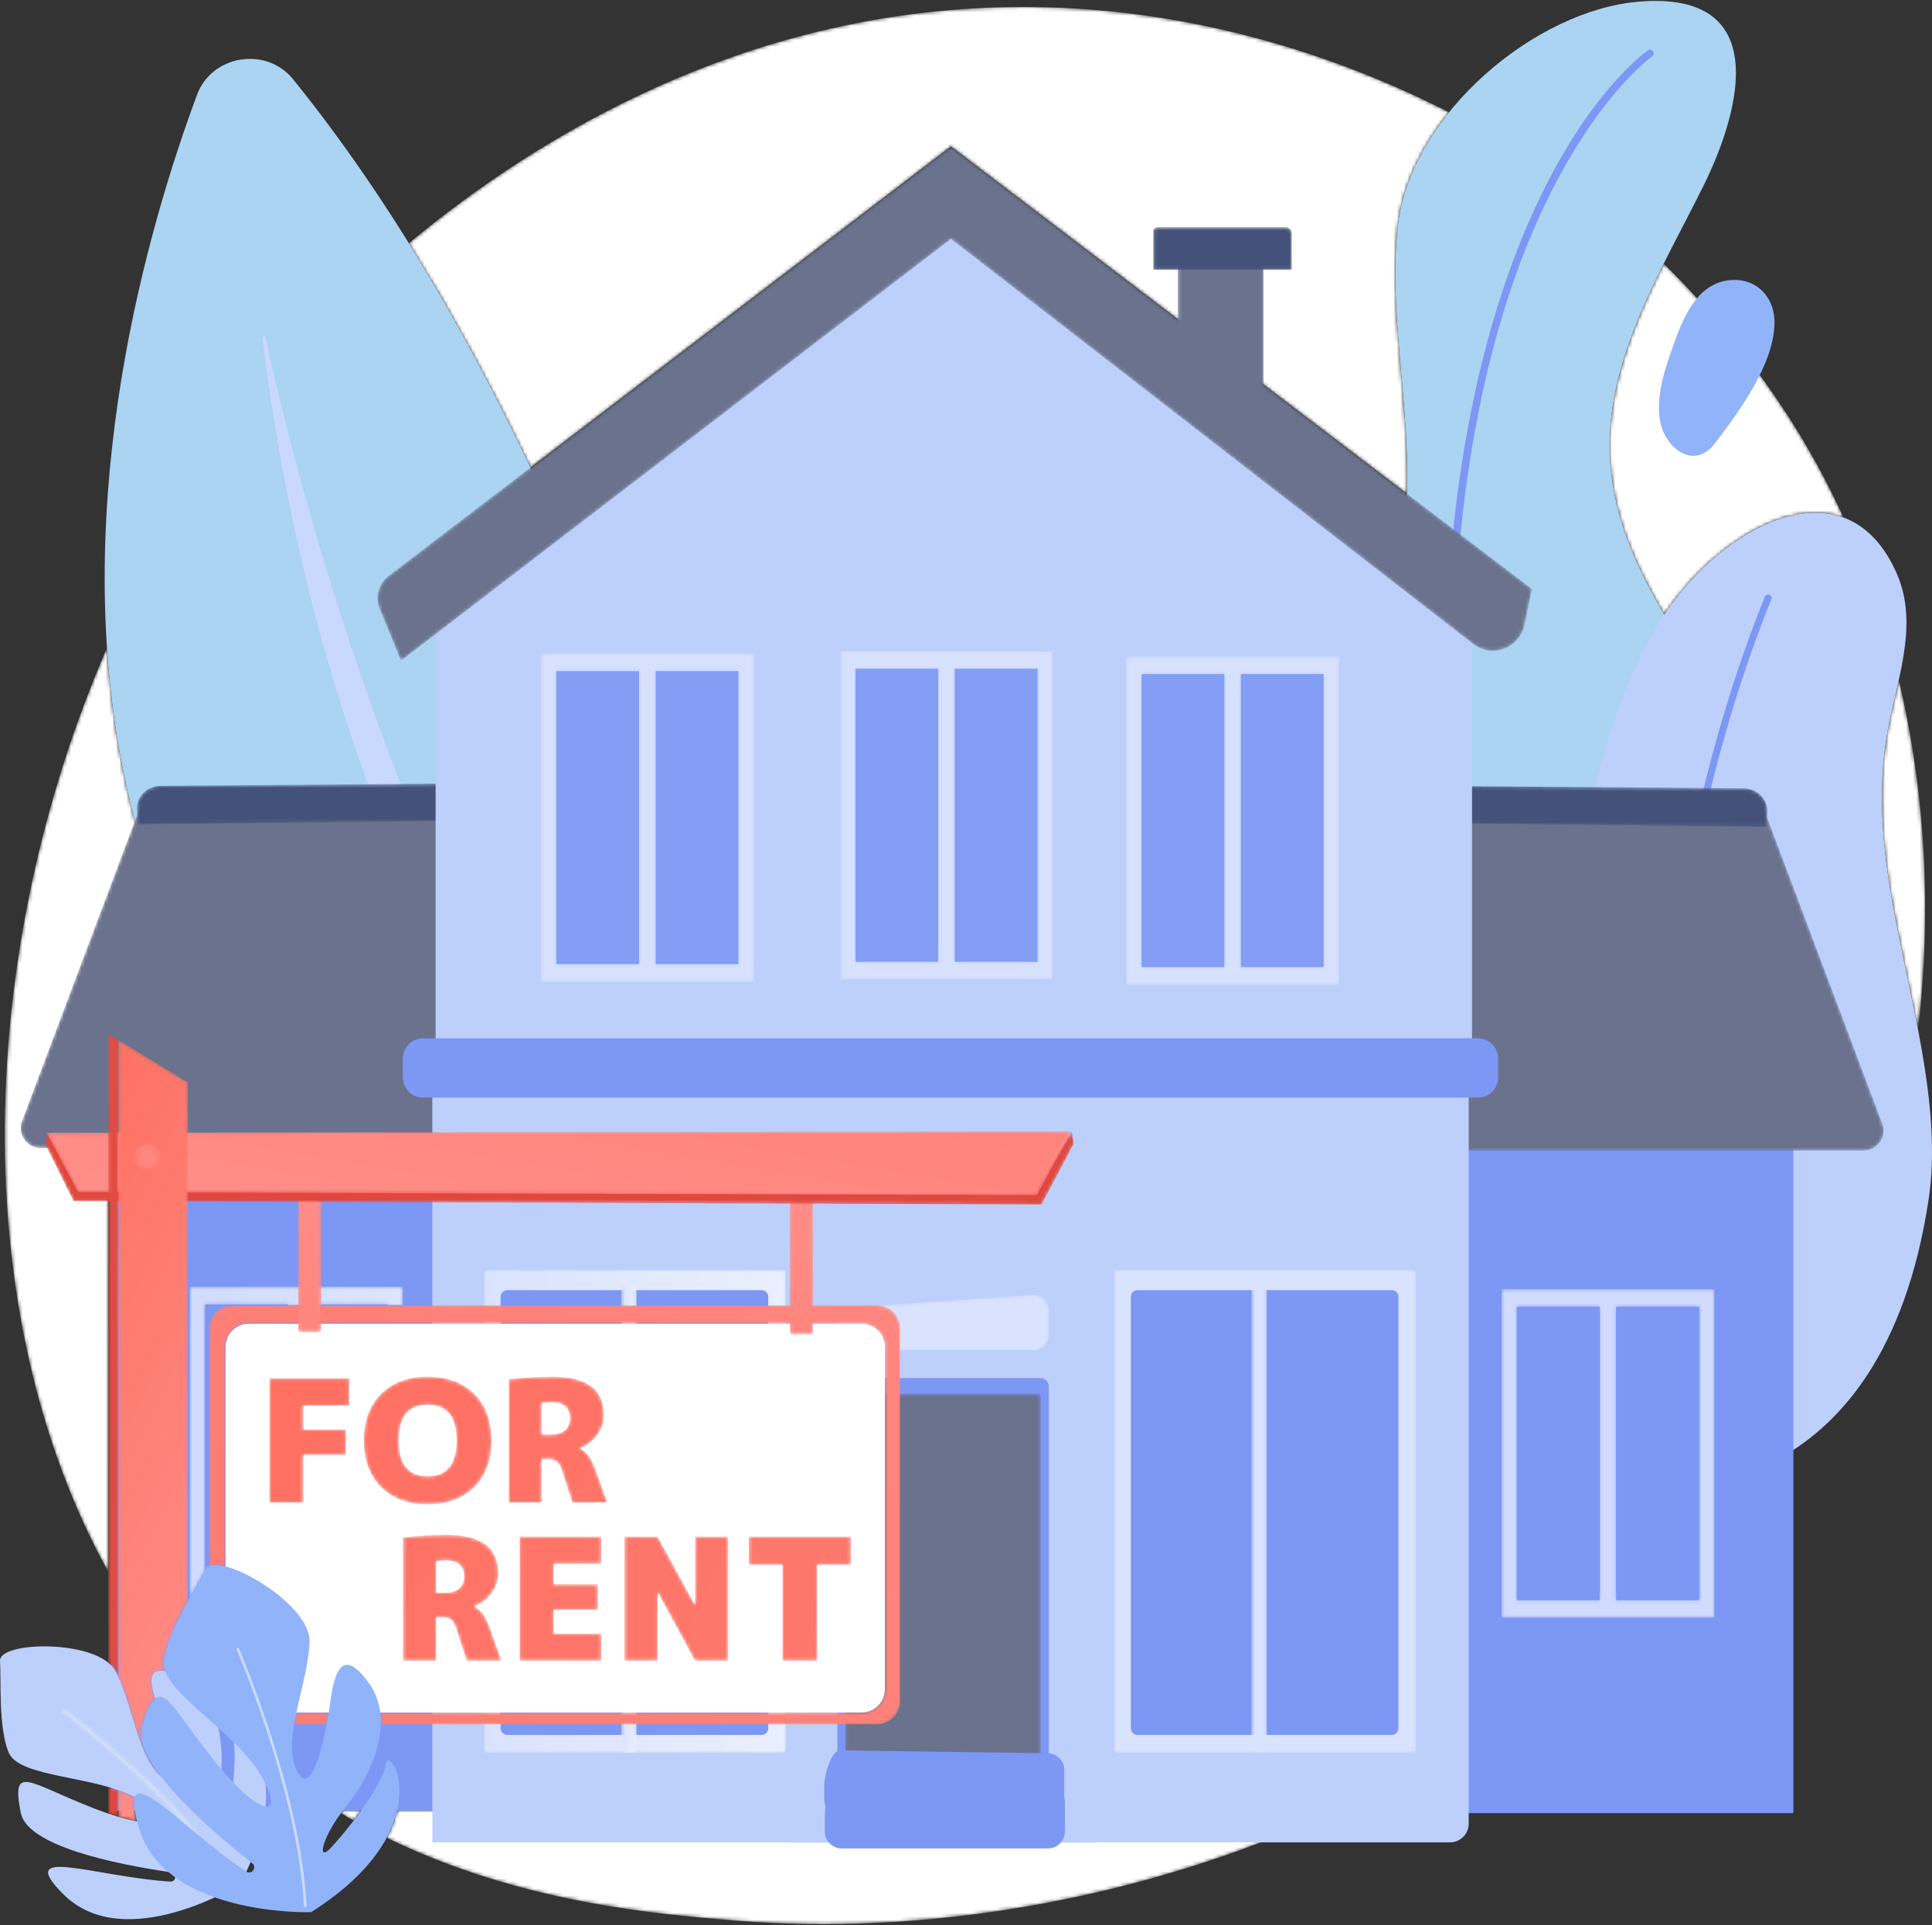 <svg width="558" height="556" viewBox="0 0 558 556" fill="none" xmlns="http://www.w3.org/2000/svg">
<rect x="0" y="0" width="558" height="556" fill="#333333" stroke="none"/>
<mask id="mask0_937_9934" style="mask-type:luminance" maskUnits="userSpaceOnUse" x="1" y="2" width="556" height="554">
<path d="M237.784 555.733C229.067 555.733 220.483 555.385 212.059 554.693C189.387 552.824 150.319 549.606 111.68 530.809C113.179 528.021 114.137 525.378 114.701 522.955H139.756V498.058H253.303C256.999 498.058 259.995 495.063 259.995 491.369V383.694C259.995 380.001 256.999 377.005 253.303 377.005H232.967C228.793 357.693 222.732 331.992 214.534 302.623H344.179C345.788 333.789 363.899 351.34 384.506 361.209C392.79 365.177 401.466 367.79 410.239 369.095V510.537C356.301 540.98 294.476 555.733 237.784 555.733ZM102.144 525.836C100.909 525.148 99.679 524.442 98.448 523.717C98.632 523.465 98.82 523.211 99.014 522.955H104.289C103.582 523.937 102.861 524.904 102.144 525.836ZM31.291 454.03C-9.952 379.44 -7.057 274.641 30.898 187.159C33.78 230.391 46.485 275.428 77.198 315.2H54.303V312.631L34.172 300.348V300.368L31.269 298.339L31.291 454.03ZM149.171 377.005H139.756V371.286C142.81 373.219 145.959 375.134 149.171 377.005ZM553.967 297.353C551.498 284.406 548.409 271.392 546.255 258.843C543.63 243.546 542.418 228.364 544.875 212.952C545.735 207.547 547.19 201.987 548.419 196.384C556.155 228.996 557.939 263.538 553.967 297.353ZM480.662 177.472C478.287 173.448 476.056 169.374 474.061 165.22C469.279 155.255 465.857 144.824 465.058 133.464C463.642 113.3 471.482 94.262 480.51 76.155C491.176 86.628 504.418 101.496 516.817 120.79C522.692 129.932 527.894 139.525 532.435 149.478C529.837 148.522 527.104 148.075 524.292 148.075C510.672 148.075 495.224 158.539 484.488 172.184C483.154 173.882 481.879 175.645 480.662 177.472ZM406.353 142.605L274.654 42.28L153.229 135.025C142.641 112.773 130.952 90.921 118.095 70.244C155.634 39.062 216.729 2.008 295.543 2.008C296.385 2.008 297.226 2.012 298.074 2.02C347.515 2.518 389.142 17.497 418.513 32.427C410.729 42.096 405.28 53.127 403.836 64.323C400.728 88.411 407.239 116.579 406.353 142.605Z" fill="white"/>
</mask>
<g mask="url(#mask0_937_9934)">
<path d="M237.783 555.733C229.067 555.733 220.482 555.385 212.058 554.693C189.387 552.824 150.319 549.607 111.68 530.809C113.179 528.021 114.137 525.378 114.701 522.955H139.756V498.058H253.303C256.999 498.058 259.994 495.063 259.994 491.369V383.694C259.994 380.001 256.999 377.005 253.303 377.005H232.967C228.792 357.694 222.732 331.993 214.533 302.624H344.178C345.788 333.79 363.897 351.34 384.504 361.209C392.79 365.177 401.465 367.791 410.237 369.095V510.537C356.301 540.98 294.476 555.733 237.783 555.733ZM102.144 525.836C100.909 525.148 99.679 524.441 98.448 523.717C98.631 523.465 98.82 523.211 99.013 522.955H104.289C103.582 523.937 102.86 524.904 102.144 525.836ZM31.291 454.03C-9.952 379.441 -7.057 274.642 30.897 187.161C33.78 230.392 46.485 275.428 77.198 315.2H54.303V312.631L34.172 300.348V300.369L31.269 298.34L31.291 454.03ZM149.171 377.005H139.756V371.286C142.809 373.219 145.959 375.134 149.171 377.005ZM553.968 297.353C551.497 284.407 548.408 271.392 546.256 258.844C543.63 243.548 542.418 228.364 544.873 212.953C545.734 207.549 547.189 201.986 548.416 196.383C556.155 228.998 557.937 263.538 553.968 297.353ZM480.664 177.473C478.288 173.448 476.057 169.375 474.06 165.222C469.278 155.255 465.854 144.826 465.057 133.464C463.643 113.299 471.482 94.261 480.508 76.157C491.177 86.63 504.419 101.495 516.817 120.791C522.692 129.933 527.892 139.526 532.435 149.481C529.837 148.52 527.103 148.078 524.29 148.078C510.672 148.078 495.222 158.539 484.489 172.184C483.154 173.882 481.879 175.648 480.664 177.473ZM406.351 142.606L274.654 42.282L153.229 135.026C142.641 112.773 130.951 90.922 118.095 70.246C155.634 39.062 216.728 2.008 295.542 2.008C296.385 2.008 297.225 2.012 298.073 2.02C347.514 2.518 389.143 17.498 418.514 32.427C410.727 42.095 405.279 53.126 403.837 64.325C400.728 88.411 407.24 116.579 406.351 142.606Z" fill="white"/>
</g>
<path d="M240.276 414.216C240.276 414.216 199.4 164.76 84.643 22.884C76.928 13.346 61.192 15.852 56.925 27.332C28.389 104.107 -33.349 338.53 240.276 414.216Z" fill="#ABD3F2"/>
<path d="M199.094 377.005H193.948C179.094 360.601 159.915 335.913 141.137 302.623H150.648C164.517 328.479 180.591 353.886 199.094 377.005ZM125.819 273.17C103.947 227.437 84.537 169.151 75.809 97.772C75.768 97.435 76.046 97.238 76.315 97.238C76.517 97.238 76.714 97.35 76.767 97.598C82.011 121.976 96.952 183.908 125.819 250.955V273.17Z" fill="#C8D9FD"/>
<path d="M474.062 165.218C469.278 155.253 465.859 144.823 465.061 133.462C463.05 104.844 479.684 78.486 491.909 53.845C503.141 31.198 511.489 -2.548 473.588 0.453C443.389 2.845 407.885 32.94 403.836 64.323C399.044 101.465 417.123 148.299 395.685 182.037C365.698 229.236 344.063 218.417 344.063 298.064C344.063 332.096 362.913 350.869 384.504 361.208C418.584 377.529 459.221 370.933 486.374 344.656C510.361 321.442 524.624 288.07 519.8 254.566C514.928 220.728 488.389 195.064 474.062 165.218Z" fill="#ABD3F2"/>
<path d="M448.721 421.292C448.252 421.292 447.822 420.972 447.697 420.492C428.912 345.505 418.686 277.531 417.306 218.456C416.199 171.149 420.727 129.407 430.769 94.378C447.92 34.55 474.815 15.335 475.949 14.549C476.43 14.217 477.091 14.334 477.423 14.815C477.751 15.292 477.634 15.953 477.157 16.285C476.883 16.477 449.632 36.009 432.72 95.242C417.091 149.987 407.358 250.767 449.75 419.977C449.89 420.544 449.546 421.118 448.979 421.26C448.893 421.282 448.807 421.292 448.721 421.292Z" fill="#7D97F4"/>
<path d="M504.152 81.257C502.691 80.86 501.088 80.738 499.381 80.935C489.932 82.022 486.051 91.983 483.276 99.77C480.902 106.441 478.101 114.536 479.503 121.763C481.024 129.577 489.32 135.95 495.341 128.018C502.182 118.999 512.452 105.157 512.511 93.207C512.544 87.271 509.209 82.63 504.152 81.257Z" fill="#91B3FA"/>
<path d="M557.01 346.545C561.162 319.185 551.218 287.775 546.256 258.843C543.63 243.546 542.416 228.363 544.873 212.951C547.318 197.627 554.517 181.057 547.879 165.789C534.499 135.034 502.702 149.031 484.488 172.182C463.348 199.054 457.572 242.957 449.544 276.766C444.702 297.148 437.411 318.053 434.857 338.821C430.629 373.229 438.409 397.115 454.867 413.247C470.655 428.719 494.697 431.928 514.009 421.173C531.453 411.458 550.308 390.681 557.01 346.545Z" fill="#BDD0FB"/>
<path d="M484.26 473.444C483.778 473.444 483.352 473.096 483.267 472.606C483.2 472.19 476.286 430.475 476.104 372.902C475.937 319.749 481.636 241.806 509.731 172.336C509.942 171.821 510.524 171.573 511.039 171.784C511.554 171.991 511.803 172.573 511.595 173.092C483.626 242.247 477.953 319.895 478.116 372.856C478.29 430.275 485.183 471.86 485.253 472.272C485.342 472.82 484.975 473.338 484.427 473.431C484.371 473.438 484.315 473.444 484.26 473.444Z" fill="#7D97F4"/>
<path d="M517.962 523.675H410.238V315.92H517.962V523.675Z" fill="#7D97F4"/>
<mask id="mask1_937_9934" style="mask-type:luminance" maskUnits="userSpaceOnUse" x="433" y="372" width="63" height="96">
<path d="M494.977 467.248H433.868C433.744 467.248 433.644 467.148 433.644 467.024V372.572C433.644 372.448 433.744 372.348 433.868 372.348H494.977C495.101 372.348 495.201 372.448 495.201 372.572V467.024C495.201 467.148 495.101 467.248 494.977 467.248ZM466.936 377.477C466.868 377.477 466.812 377.533 466.812 377.603V461.993C466.812 462.061 466.868 462.117 466.936 462.117H490.588C490.656 462.117 490.712 462.061 490.712 461.993V377.603C490.712 377.533 490.656 377.477 490.588 377.477H466.936ZM438.258 377.477C438.188 377.477 438.132 377.533 438.132 377.603V461.993C438.132 462.061 438.188 462.117 438.258 462.117H461.908C461.976 462.117 462.032 462.061 462.032 461.993V377.603C462.032 377.533 461.976 377.477 461.908 377.477H438.258Z" fill="white"/>
</mask>
<g mask="url(#mask1_937_9934)">
<path d="M494.977 467.248H433.867C433.744 467.248 433.644 467.148 433.644 467.024V372.572C433.644 372.448 433.744 372.348 433.867 372.348H494.977C495.099 372.348 495.2 372.448 495.2 372.572V467.024C495.2 467.148 495.099 467.248 494.977 467.248ZM466.937 377.477C466.869 377.477 466.811 377.532 466.811 377.603V461.993C466.811 462.061 466.869 462.117 466.937 462.117H490.588C490.656 462.117 490.71 462.061 490.71 461.993V377.603C490.71 377.532 490.656 377.477 490.588 377.477H466.937ZM438.256 377.477C438.188 377.477 438.13 377.532 438.13 377.603V461.993C438.13 462.061 438.188 462.117 438.256 462.117H461.907C461.975 462.117 462.033 462.061 462.033 461.993V377.603C462.033 377.532 461.975 377.477 461.907 377.477H438.256Z" fill="url(#paint0_linear_937_9934)"/>
</g>
<path d="M490.585 462.118H466.933C466.865 462.118 466.812 462.062 466.812 461.993V377.603C466.812 377.533 466.865 377.477 466.933 377.477H490.585C490.653 377.477 490.71 377.533 490.71 377.603V461.993C490.71 462.062 490.653 462.118 490.585 462.118Z" fill="#7D97F4"/>
<path d="M461.908 462.118H438.257C438.185 462.118 438.131 462.062 438.131 461.994V377.603C438.131 377.533 438.185 377.477 438.257 377.477H461.908C461.976 377.477 462.03 377.533 462.03 377.603V461.994C462.03 462.062 461.976 462.118 461.908 462.118Z" fill="#7D97F4"/>
<mask id="mask2_937_9934" style="mask-type:luminance" maskUnits="userSpaceOnUse" x="399" y="234" width="146" height="99">
<path d="M538.243 332.324H405.121L399.688 236.499L509.74 234.412L543.487 324.112C545.264 327.944 542.467 332.324 538.243 332.324Z" fill="white"/>
</mask>
<g mask="url(#mask2_937_9934)">
<path d="M538.243 332.324H405.121L399.688 236.5L509.742 234.412L543.489 324.112C545.265 327.944 542.466 332.324 538.243 332.324Z" fill="#6A728D"/>
</g>
<mask id="mask3_937_9934" style="mask-type:luminance" maskUnits="userSpaceOnUse" x="404" y="226" width="107" height="13">
<path d="M510.192 238.819L404.408 237.636L405.073 226.927L503.944 227.681C507.762 227.917 510.676 231.017 510.454 234.603L510.192 238.819Z" fill="white"/>
</mask>
<g mask="url(#mask3_937_9934)">
<path d="M510.191 238.82L404.406 237.637L405.072 226.926L503.946 227.68C507.761 227.916 510.675 231.015 510.453 234.601L510.191 238.82Z" fill="#445279"/>
</g>
<path d="M32.028 522.956H139.753V315.201H32.028V522.956Z" fill="#7D97F4"/>
<mask id="mask4_937_9934" style="mask-type:luminance" maskUnits="userSpaceOnUse" x="54" y="371" width="63" height="91">
<path d="M54.789 461.549V371.851C54.789 371.725 54.89 371.625 55.014 371.625H116.121C116.245 371.625 116.347 371.725 116.347 371.851V377.004H111.859V376.88C111.859 376.812 111.802 376.756 111.732 376.756H88.082C88.014 376.756 87.958 376.812 87.958 376.88V377.004H83.178V376.88C83.178 376.812 83.122 376.756 83.052 376.756H59.402C59.333 376.756 59.278 376.812 59.278 376.88V453.475C58.23 455.556 56.559 458.381 54.789 461.549Z" fill="white"/>
</mask>
<g mask="url(#mask4_937_9934)">
<path d="M54.789 461.549V371.851C54.789 371.725 54.89 371.625 55.014 371.625H116.121C116.245 371.625 116.347 371.725 116.347 371.851V377.004H111.859V376.88C111.859 376.812 111.802 376.756 111.732 376.756H88.082C88.014 376.756 87.958 376.812 87.958 376.88V377.004H83.178V376.88C83.178 376.812 83.122 376.756 83.052 376.756H59.402C59.333 376.756 59.278 376.812 59.278 376.88V453.475C58.23 455.556 56.559 458.381 54.789 461.549Z" fill="url(#paint1_linear_937_9934)"/>
</g>
<path d="M59.281 453.476V376.881C59.281 376.813 59.337 376.757 59.406 376.757H83.056C83.126 376.757 83.181 376.813 83.181 376.881V377.005H67.001C63.306 377.005 60.311 380.001 60.311 383.695V452.333C59.908 452.536 59.601 452.83 59.409 453.22C59.367 453.304 59.325 453.388 59.281 453.476Z" fill="#7D97F4"/>
<path d="M111.863 377.005H87.962V376.881C87.962 376.813 88.018 376.757 88.087 376.757H111.737C111.807 376.757 111.863 376.813 111.863 376.881V377.005Z" fill="#7D97F4"/>
<mask id="mask5_937_9934" style="mask-type:luminance" maskUnits="userSpaceOnUse" x="5" y="233" width="146" height="99">
<path d="M11.743 331.604H144.865L150.296 235.78L40.246 233.691L6.499 323.39C4.723 327.222 7.52 331.604 11.743 331.604Z" fill="white"/>
</mask>
<g mask="url(#mask5_937_9934)">
<path d="M11.745 331.603H144.867L150.298 235.779L40.248 233.689L6.501 323.388C4.725 327.221 7.522 331.603 11.745 331.603Z" fill="#6A728D"/>
</g>
<mask id="mask6_937_9934" style="mask-type:luminance" maskUnits="userSpaceOnUse" x="39" y="226" width="107" height="13">
<path d="M39.799 238.097L145.582 236.916L144.919 226.205L46.047 226.959C42.23 227.195 39.315 230.295 39.537 233.881L39.799 238.097Z" fill="white"/>
</mask>
<g mask="url(#mask6_937_9934)">
<path d="M39.801 238.097L145.584 236.914L144.921 226.204L46.049 226.958C42.231 227.196 39.317 230.293 39.539 233.879L39.801 238.097Z" fill="#445279"/>
</g>
<mask id="mask7_937_9934" style="mask-type:luminance" maskUnits="userSpaceOnUse" x="227" y="517" width="91" height="16">
<path d="M317.111 532.376H227.611V517.829C227.611 517.478 227.895 517.194 228.246 517.194H316.476C316.826 517.194 317.111 517.478 317.111 517.829V532.376Z" fill="white"/>
</mask>
<g mask="url(#mask7_937_9934)">
<path d="M317.112 532.375H227.612V517.827C227.612 517.477 227.896 517.193 228.248 517.193H316.477C316.828 517.193 317.112 517.477 317.112 517.827V532.375Z" fill="url(#paint2_linear_937_9934)"/>
</g>
<path d="M124.867 302.623V532.124H418.791C421.772 532.124 424.192 529.704 424.192 526.721V302.623H124.867Z" fill="#BDD0FB"/>
<path d="M302.907 517.195H241.819V400.412C241.819 399.093 242.888 398.026 244.204 398.026H300.521C301.838 398.026 302.907 399.095 302.907 400.412V517.195Z" fill="#7D97F4"/>
<mask id="mask8_937_9934" style="mask-type:luminance" maskUnits="userSpaceOnUse" x="244" y="402" width="57" height="111">
<path d="M300.605 512.701H244.126V403.23C244.126 402.838 244.444 402.517 244.838 402.517H299.892C300.286 402.517 300.605 402.838 300.605 403.23V512.701Z" fill="white"/>
</mask>
<g mask="url(#mask8_937_9934)">
<path d="M300.605 512.701H244.127V403.229C244.127 402.837 244.445 402.516 244.838 402.516H299.892C300.287 402.516 300.605 402.837 300.605 403.229V512.701Z" fill="#6A728D"/>
</g>
<mask id="mask9_937_9934" style="mask-type:luminance" maskUnits="userSpaceOnUse" x="241" y="373" width="62" height="18">
<path d="M298.593 390.003H246.132C243.751 390.003 241.82 388.072 241.82 385.691V381.923C241.82 379.658 243.573 377.777 245.834 377.621L298.295 373.977C300.788 373.803 302.907 375.78 302.907 378.279V385.691C302.907 388.072 300.974 390.003 298.593 390.003Z" fill="white"/>
</mask>
<g mask="url(#mask9_937_9934)">
<path d="M298.591 390.005H246.13C243.75 390.005 241.818 388.073 241.818 385.693V381.924C241.818 379.66 243.571 377.779 245.832 377.621L298.293 373.978C300.787 373.803 302.906 375.781 302.906 378.28V385.693C302.906 388.073 300.974 390.005 298.591 390.005Z" fill="url(#paint3_linear_937_9934)"/>
</g>
<path d="M302.497 524.575H242.954C240.25 524.575 238.059 522.382 238.059 519.679V515.403C238.059 512.831 240.017 505.716 242.584 505.538L302.158 506.382C304.99 506.186 307.392 508.429 307.392 511.266V519.679C307.392 522.382 305.201 524.575 302.497 524.575Z" fill="#7D97F4"/>
<path d="M302.655 533.886H243.113C240.408 533.886 238.218 531.695 238.218 528.992V524.715C238.218 522.142 238.779 517.372 241.347 517.194L302.319 515.695C305.146 515.499 307.552 517.742 307.552 520.579V528.992C307.552 531.695 305.362 533.886 302.655 533.886Z" fill="#7D97F4"/>
<mask id="mask10_937_9934" style="mask-type:luminance" maskUnits="userSpaceOnUse" x="321" y="366" width="88" height="141">
<path d="M408.291 506.255H322.396C322.048 506.255 321.768 505.975 321.768 505.627V367.407C321.768 367.059 322.048 366.777 322.396 366.777H408.291C408.639 366.777 408.92 367.059 408.92 367.407V505.627C408.92 505.975 408.639 506.255 408.291 506.255Z" fill="white"/>
</mask>
<g mask="url(#mask10_937_9934)">
<path d="M408.293 506.256H322.397C322.049 506.256 321.767 505.976 321.767 505.628V367.409C321.767 367.06 322.049 366.778 322.397 366.778H408.293C408.64 366.778 408.92 367.06 408.92 367.409V505.628C408.92 505.976 408.64 506.256 408.293 506.256Z" fill="url(#paint4_linear_937_9934)"/>
</g>
<path d="M401.949 501.106H328.562C327.478 501.106 326.599 500.225 326.599 499.139V374.596C326.599 373.51 327.478 372.63 328.562 372.63H401.949C403.035 372.63 403.915 373.51 403.915 374.596V499.139C403.915 500.225 403.035 501.106 401.949 501.106Z" fill="#7D97F4"/>
<mask id="mask11_937_9934" style="mask-type:luminance" maskUnits="userSpaceOnUse" x="361" y="370" width="5" height="137">
<path d="M365.882 506.254H361.45V370.864H365.882V506.254Z" fill="white"/>
</mask>
<g mask="url(#mask11_937_9934)">
<path d="M365.883 506.254H361.451V370.864H365.883V506.254Z" fill="url(#paint5_linear_937_9934)"/>
</g>
<mask id="mask12_937_9934" style="mask-type:luminance" maskUnits="userSpaceOnUse" x="139" y="366" width="88" height="141">
<path d="M226.28 506.255H140.382C140.036 506.255 139.754 505.975 139.754 505.627V367.407C139.754 367.059 140.036 366.777 140.382 366.777H226.28C226.626 366.777 226.908 367.059 226.908 367.407V505.627C226.908 505.975 226.626 506.255 226.28 506.255Z" fill="white"/>
</mask>
<g mask="url(#mask12_937_9934)">
<path d="M226.28 506.255H140.382C140.036 506.255 139.754 505.975 139.754 505.627V367.407C139.754 367.059 140.036 366.777 140.382 366.777H226.28C226.626 366.777 226.908 367.059 226.908 367.407V505.627C226.908 505.975 226.626 506.255 226.28 506.255Z" fill="url(#paint6_linear_937_9934)"/>
</g>
<path d="M219.935 501.106H146.55C145.463 501.106 144.583 500.226 144.583 499.139V374.596C144.583 373.509 145.463 372.629 146.55 372.629H219.935C221.02 372.629 221.9 373.509 221.9 374.596V499.139C221.9 500.226 221.02 501.106 219.935 501.106Z" fill="#7D97F4"/>
<mask id="mask13_937_9934" style="mask-type:luminance" maskUnits="userSpaceOnUse" x="179" y="370" width="5" height="137">
<path d="M183.868 506.254H179.436V370.864H183.868V506.254Z" fill="white"/>
</mask>
<g mask="url(#mask13_937_9934)">
<path d="M183.868 506.254H179.436V370.864H183.868V506.254Z" fill="url(#paint7_linear_937_9934)"/>
</g>
<path d="M427.687 174.257L425.144 172.336V169.662H421.611L274.529 58.497L125.82 169.662V302.625H425.144V187.968L427.687 174.257Z" fill="#BDD0FB"/>
<mask id="mask14_937_9934" style="mask-type:luminance" maskUnits="userSpaceOnUse" x="340" y="71" width="25" height="41">
<path d="M364.95 111.738H340.191V71.425H364.95V111.738Z" fill="white"/>
</mask>
<g mask="url(#mask14_937_9934)">
<path d="M364.948 111.74H340.189V71.427H364.948V111.74Z" fill="#6A728D"/>
</g>
<mask id="mask15_937_9934" style="mask-type:luminance" maskUnits="userSpaceOnUse" x="333" y="65" width="41" height="13">
<path d="M373.106 77.957H333.086V66.798C333.086 66.124 333.632 65.577 334.307 65.577H371.249C372.274 65.577 373.106 66.408 373.106 67.434V77.957Z" fill="white"/>
</mask>
<g mask="url(#mask15_937_9934)">
<path d="M373.107 77.956H333.089V66.796C333.089 66.124 333.635 65.578 334.308 65.578H371.252C372.277 65.578 373.107 66.408 373.107 67.433V77.956Z" fill="#445279"/>
</g>
<mask id="mask16_937_9934" style="mask-type:luminance" maskUnits="userSpaceOnUse" x="109" y="42" width="334" height="149">
<path d="M115.81 190.833L109.657 175.841C108.267 172.455 109.321 168.559 112.231 166.338L153.225 135.024L274.651 42.279L406.349 142.604L419.748 152.811L421.801 154.374L442.448 170.102L440.333 180.447C439.386 185.082 435.344 187.941 431.132 187.941C429.199 187.941 427.228 187.339 425.505 186.03C425.479 186.01 425.451 185.988 425.425 185.968L274.651 69.017L125.82 183.157L115.81 190.833Z" fill="white"/>
</mask>
<g mask="url(#mask16_937_9934)">
<path d="M115.81 190.833L109.657 175.84C108.267 172.457 109.321 168.558 112.231 166.337L153.225 135.023L274.651 42.279L406.351 142.604L419.749 152.813L421.801 154.375L442.447 170.102L440.331 180.449C439.385 185.08 435.344 187.94 431.131 187.94C429.199 187.94 427.229 187.338 425.505 186.03C425.479 186.011 425.449 185.989 425.427 185.966L274.651 69.018L125.82 183.155L115.81 190.833Z" fill="#6A728D"/>
</g>
<mask id="mask17_937_9934" style="mask-type:luminance" maskUnits="userSpaceOnUse" x="242" y="188" width="63" height="95">
<path d="M303.917 282.922H242.808C242.684 282.922 242.584 282.82 242.584 282.696V188.246C242.584 188.122 242.684 188.02 242.808 188.02H303.917C304.041 188.02 304.141 188.122 304.141 188.246V282.696C304.141 282.82 304.041 282.922 303.917 282.922ZM275.877 193.15C275.809 193.15 275.753 193.207 275.753 193.275V277.667C275.753 277.735 275.809 277.791 275.877 277.791H299.527C299.597 277.791 299.653 277.735 299.653 277.667V193.275C299.653 193.207 299.597 193.15 299.527 193.15H275.877ZM247.196 193.15C247.128 193.15 247.072 193.207 247.072 193.275V277.667C247.072 277.735 247.128 277.791 247.196 277.791H270.848C270.916 277.791 270.972 277.735 270.972 277.667V193.275C270.972 193.207 270.916 193.15 270.848 193.15H247.196Z" fill="white"/>
</mask>
<g mask="url(#mask17_937_9934)">
<mask id="mask18_937_9934" style="mask-type:luminance" maskUnits="userSpaceOnUse" x="242" y="188" width="63" height="95">
<path d="M242.585 282.922H304.142V188.02H242.585V282.922Z" fill="white"/>
</mask>
<g mask="url(#mask18_937_9934)">
<path d="M242.743 282.933V282.913H242.703V282.893H242.664V282.873H242.644V282.853H242.624V282.834H242.604V282.791H242.584V188.144H242.604V188.124H242.624V188.084H242.644V188.064H242.684V188.044H242.703V188.024H242.763V188.004H303.975V188.024H304.034V188.044H304.054V188.064H304.074V188.084H304.094V188.104H304.114V188.124H304.134V188.183H304.154V282.751H304.134V282.814H304.114V282.834H304.094V282.873H304.054V282.893H304.034V282.913H303.995V282.933H242.743ZM247.186 277.771V277.791H270.858V277.771H270.897V277.751H270.937V277.708H270.957V193.226H270.937V193.206H270.917V193.186H270.897V193.166H247.146V193.186H247.126V193.206H247.106V193.226H247.086V277.708H247.106V277.728H247.126V277.751H247.146V277.771H247.186ZM275.86 277.771V277.791H299.532V277.771H299.592V277.751H299.612V277.728H299.632V277.669H299.652V193.266H299.632V193.226H299.612V193.186H299.572V193.166H275.84V193.186H275.801V193.206H275.781V193.246H275.761V277.689H275.781V277.728H275.801V277.751H275.821V277.771" fill="url(#paint8_linear_937_9934)"/>
</g>
</g>
<path d="M270.846 277.792H247.195C247.128 277.792 247.071 277.736 247.071 277.668V193.275C247.071 193.207 247.128 193.151 247.195 193.151H270.846C270.916 193.151 270.972 193.207 270.972 193.275V277.668C270.972 277.736 270.916 277.792 270.846 277.792Z" fill="#849DF5"/>
<path d="M299.524 277.792H275.873C275.805 277.792 275.749 277.736 275.749 277.668V193.275C275.749 193.207 275.805 193.151 275.873 193.151H299.524C299.594 193.151 299.65 193.207 299.65 193.275V277.668C299.65 277.736 299.594 277.792 299.524 277.792Z" fill="#849DF5"/>
<mask id="mask19_937_9934" style="mask-type:luminance" maskUnits="userSpaceOnUse" x="156" y="188" width="62" height="96">
<path d="M217.525 283.591H156.418C156.294 283.591 156.194 283.491 156.194 283.367V188.915C156.194 188.791 156.294 188.691 156.418 188.691H217.525C217.651 188.691 217.751 188.791 217.751 188.915V283.367C217.751 283.491 217.651 283.591 217.525 283.591ZM189.487 193.822C189.419 193.822 189.363 193.878 189.363 193.946V278.337C189.363 278.407 189.419 278.463 189.487 278.463H213.137C213.207 278.463 213.263 278.407 213.263 278.337V193.946C213.263 193.878 213.207 193.822 213.137 193.822H189.487ZM160.807 193.822C160.739 193.822 160.683 193.878 160.683 193.946V278.337C160.683 278.407 160.739 278.463 160.807 278.463H184.457C184.527 278.463 184.583 278.407 184.583 278.337V193.946C184.583 193.878 184.527 193.822 184.457 193.822H160.807Z" fill="white"/>
</mask>
<g mask="url(#mask19_937_9934)">
<path d="M217.526 283.593H156.418C156.294 283.593 156.194 283.491 156.194 283.368V188.916C156.194 188.791 156.294 188.691 156.418 188.691H217.526C217.651 188.691 217.75 188.791 217.75 188.916V283.368C217.75 283.491 217.651 283.593 217.526 283.593ZM189.487 193.823C189.419 193.823 189.363 193.877 189.363 193.945V278.336C189.363 278.407 189.419 278.464 189.487 278.464H213.138C213.206 278.464 213.263 278.407 213.263 278.336V193.945C213.263 193.877 213.206 193.823 213.138 193.823H189.487ZM160.806 193.823C160.738 193.823 160.683 193.877 160.683 193.945V278.336C160.683 278.407 160.738 278.464 160.806 278.464H184.457C184.526 278.464 184.582 278.407 184.582 278.336V193.945C184.582 193.877 184.526 193.823 184.457 193.823H160.806Z" fill="url(#paint9_linear_937_9934)"/>
</g>
<path d="M184.458 278.463H160.808C160.74 278.463 160.684 278.407 160.684 278.337V193.946C160.684 193.879 160.74 193.823 160.808 193.823H184.458C184.528 193.823 184.584 193.879 184.584 193.946V278.337C184.584 278.407 184.528 278.463 184.458 278.463Z" fill="#849DF5"/>
<path d="M213.14 278.463H189.488C189.42 278.463 189.364 278.407 189.364 278.337V193.946C189.364 193.879 189.42 193.823 189.488 193.823H213.14C213.208 193.823 213.264 193.879 213.264 193.946V278.337C213.264 278.407 213.208 278.463 213.14 278.463Z" fill="#849DF5"/>
<mask id="mask20_937_9934" style="mask-type:luminance" maskUnits="userSpaceOnUse" x="325" y="189" width="62" height="96">
<path d="M386.558 284.451H325.451C325.327 284.451 325.227 284.351 325.227 284.227V189.775C325.227 189.651 325.327 189.551 325.451 189.551H386.56C386.684 189.551 386.784 189.651 386.784 189.775V284.227C386.784 284.351 386.684 284.451 386.558 284.451ZM358.519 194.679C358.451 194.679 358.395 194.735 358.395 194.805V279.196C358.395 279.264 358.451 279.32 358.519 279.32H382.169C382.239 279.32 382.295 279.264 382.295 279.196V194.805C382.295 194.735 382.239 194.679 382.169 194.679H358.519ZM329.839 194.679C329.771 194.679 329.715 194.735 329.715 194.805V279.196C329.715 279.264 329.771 279.32 329.839 279.32H353.491C353.559 279.32 353.615 279.264 353.615 279.196V194.805C353.615 194.735 353.559 194.679 353.491 194.679H329.839Z" fill="white"/>
</mask>
<g mask="url(#mask20_937_9934)">
<path d="M386.559 284.449H325.453C325.326 284.449 325.227 284.349 325.227 284.226V189.774C325.227 189.651 325.326 189.551 325.453 189.551H386.562C386.685 189.551 386.785 189.651 386.785 189.774V284.226C386.785 284.349 386.685 284.449 386.559 284.449ZM358.52 194.678C358.452 194.678 358.396 194.734 358.396 194.805V279.195C358.396 279.263 358.452 279.319 358.52 279.319H382.171C382.242 279.319 382.298 279.263 382.298 279.195V194.805C382.298 194.734 382.242 194.678 382.171 194.678H358.52ZM329.84 194.678C329.772 194.678 329.717 194.734 329.717 194.805V279.195C329.717 279.263 329.772 279.319 329.84 279.319H353.492C353.559 279.319 353.615 279.263 353.615 279.195V194.805C353.615 194.734 353.559 194.678 353.492 194.678H329.84Z" fill="url(#paint10_linear_937_9934)"/>
</g>
<path d="M353.488 279.322H329.837C329.77 279.322 329.714 279.266 329.714 279.196V194.806C329.714 194.736 329.77 194.68 329.837 194.68H353.488C353.558 194.68 353.614 194.736 353.614 194.806V279.196C353.614 279.266 353.558 279.322 353.488 279.322Z" fill="#849DF5"/>
<path d="M382.172 279.319H358.521C358.454 279.319 358.398 279.264 358.398 279.194V194.803C358.398 194.733 358.454 194.678 358.521 194.678H382.172C382.242 194.678 382.297 194.733 382.297 194.803V279.194C382.297 279.264 382.242 279.319 382.172 279.319Z" fill="#849DF5"/>
<path d="M426.887 317.036H122.174C118.959 317.036 116.352 314.43 116.352 311.213V305.717C116.352 302.503 118.959 299.894 122.174 299.894H426.887C430.101 299.894 432.709 302.503 432.709 305.717V311.213C432.709 314.43 430.101 317.036 426.887 317.036Z" fill="#7D97F4"/>
<mask id="mask21_937_9934" style="mask-type:luminance" maskUnits="userSpaceOnUse" x="60" y="377" width="200" height="122">
<path d="M253.304 498.058H109.963C109.999 496.9 109.953 495.751 109.817 494.62H248.877C252.573 494.62 255.567 491.625 255.567 487.931V389.041C255.567 385.345 252.573 382.352 248.877 382.352H71.858C68.163 382.352 65.168 385.345 65.168 389.041V452.423C64.043 452.129 63.027 451.971 62.163 451.971C61.425 451.971 60.798 452.087 60.312 452.333V383.694C60.312 380 63.308 377.005 67.002 377.005H83.183H87.963H111.864H116.352H139.756H149.171H193.952H199.098H232.967H253.304C257 377.005 259.995 380 259.995 383.694V491.369C259.995 495.063 257 498.058 253.304 498.058ZM94.356 498.058H84.946C85.132 496.93 85.353 495.779 85.595 494.62H94.95C94.775 495.729 94.577 496.884 94.356 498.058Z" fill="white"/>
</mask>
<g mask="url(#mask21_937_9934)">
<path d="M253.304 498.057H139.756H109.963C109.999 496.899 109.953 495.75 109.817 494.619H248.877C252.574 494.619 255.568 491.624 255.568 487.93V389.039C255.568 385.345 252.574 382.35 248.877 382.35H71.858C68.163 382.35 65.167 385.345 65.167 389.039V452.422C64.043 452.128 63.027 451.97 62.163 451.97C61.425 451.97 60.798 452.086 60.312 452.332V383.694C60.312 379.999 63.308 377.005 67.002 377.005H83.183H87.963H111.864H116.352H139.756H149.17H193.951H199.098H232.968H253.304C257.001 377.005 259.996 379.999 259.996 383.694V491.368C259.996 495.062 257.001 498.057 253.304 498.057ZM94.356 498.057H84.946C85.132 496.929 85.353 495.778 85.595 494.619H94.95C94.775 495.728 94.577 496.883 94.356 498.057Z" fill="url(#paint11_linear_937_9934)"/>
</g>
<path d="M248.876 494.621H71.855C68.16 494.621 65.165 491.626 65.165 487.932V389.042C65.165 385.345 68.16 382.352 71.855 382.352H248.876C252.571 382.352 255.564 385.345 255.564 389.042V487.932C255.564 491.626 252.571 494.621 248.876 494.621Z" fill="white"/>
<mask id="mask22_937_9934" style="mask-type:luminance" maskUnits="userSpaceOnUse" x="77" y="398" width="24" height="36">
<path d="M99.883 412.862V420.231H87.599V433.99H77.772V398.12H100.866V405.982H87.599V412.862H99.883Z" fill="white"/>
</mask>
<g mask="url(#mask22_937_9934)">
<path d="M99.883 412.862V420.231H87.599V433.99H77.772V398.12H100.866V405.982H87.599V412.862H99.883Z" fill="url(#paint12_linear_937_9934)"/>
</g>
<mask id="mask23_937_9934" style="mask-type:luminance" maskUnits="userSpaceOnUse" x="105" y="397" width="37" height="38">
<path d="M115.162 416.055C115.162 422.934 117.947 426.374 123.516 426.374C129.085 426.374 131.868 422.934 131.868 416.055C131.868 409.175 129.085 405.735 123.516 405.735C117.947 405.735 115.162 409.175 115.162 416.055ZM110.077 402.566C113.401 399.274 117.881 397.627 123.516 397.627C129.149 397.627 133.629 399.274 136.955 402.566C140.278 405.857 141.941 410.354 141.941 416.055C141.941 421.755 140.278 426.25 136.955 429.543C133.629 432.835 129.149 434.482 123.516 434.482C117.881 434.482 113.401 432.835 110.077 429.543C106.751 426.25 105.089 421.755 105.089 416.055C105.089 410.354 106.751 405.857 110.077 402.566Z" fill="white"/>
</mask>
<g mask="url(#mask23_937_9934)">
<path d="M115.162 416.055C115.162 422.934 117.947 426.374 123.516 426.374C129.085 426.374 131.868 422.934 131.868 416.055C131.868 409.175 129.085 405.735 123.516 405.735C117.947 405.735 115.162 409.175 115.162 416.055ZM110.077 402.566C113.401 399.274 117.881 397.627 123.516 397.627C129.149 397.627 133.629 399.274 136.955 402.566C140.278 405.857 141.941 410.354 141.941 416.055C141.941 421.755 140.278 426.25 136.955 429.543C133.629 432.835 129.149 434.482 123.516 434.482C117.881 434.482 113.401 432.835 110.077 429.543C106.751 426.25 105.089 421.755 105.089 416.055C105.089 410.354 106.751 405.857 110.077 402.566Z" fill="url(#paint13_linear_937_9934)"/>
</g>
<mask id="mask24_937_9934" style="mask-type:luminance" maskUnits="userSpaceOnUse" x="146" y="397" width="30" height="37">
<path d="M156.491 414.336H159.194C160.865 414.336 162.182 413.918 163.15 413.082C164.115 412.247 164.599 411.109 164.599 409.668C164.599 406.556 162.796 405 159.194 405C158.146 405 157.243 405.082 156.491 405.246V414.336ZM156.491 421.46V433.99H146.91V398.366C151.168 397.874 155.426 397.628 159.685 397.628C169.514 397.628 174.426 401.314 174.426 408.683C174.426 410.749 173.788 412.665 172.509 414.434C171.232 416.203 169.578 417.464 167.547 418.216V418.316C168.529 418.873 169.348 419.585 170.004 420.453C170.658 421.322 171.282 422.558 171.871 424.163L175.409 433.99H165.335L162.29 424.654C161.928 423.509 161.47 422.689 160.913 422.198C160.357 421.706 159.619 421.46 158.702 421.46H156.491Z" fill="white"/>
</mask>
<g mask="url(#mask24_937_9934)">
<path d="M156.491 414.336H159.194C160.865 414.336 162.182 413.918 163.15 413.082C164.115 412.247 164.599 411.109 164.599 409.668C164.599 406.556 162.796 405 159.194 405C158.146 405 157.243 405.082 156.491 405.246V414.336ZM156.491 421.46V433.99H146.91V398.366C151.168 397.874 155.426 397.628 159.685 397.628C169.514 397.628 174.426 401.314 174.426 408.683C174.426 410.749 173.788 412.665 172.509 414.434C171.232 416.203 169.578 417.464 167.547 418.216V418.316C168.529 418.873 169.348 419.585 170.004 420.453C170.658 421.322 171.282 422.558 171.871 424.163L175.409 433.99H165.335L162.29 424.654C161.928 423.509 161.47 422.689 160.913 422.198C160.357 421.706 159.619 421.46 158.702 421.46H156.491Z" fill="url(#paint14_linear_937_9934)"/>
</g>
<mask id="mask25_937_9934" style="mask-type:luminance" maskUnits="userSpaceOnUse" x="116" y="443" width="29" height="37">
<path d="M125.961 460.025H128.664C130.335 460.025 131.652 459.607 132.62 458.772C133.585 457.936 134.069 456.799 134.069 455.356C134.069 452.245 132.266 450.688 128.664 450.688C127.616 450.688 126.715 450.77 125.961 450.934V460.025ZM125.961 467.15V479.679H116.38V444.055C120.638 443.564 124.896 443.318 129.154 443.318C138.983 443.318 143.896 447.002 143.896 454.374C143.896 456.437 143.257 458.354 141.981 460.123C140.702 461.892 139.047 463.152 137.016 463.907V464.005C137.999 464.563 138.817 465.275 139.474 466.142C140.128 467.01 140.752 468.247 141.341 469.852L144.878 479.679H134.805L131.76 470.344C131.397 469.197 130.939 468.379 130.383 467.887C129.827 467.394 129.088 467.15 128.172 467.15H125.961Z" fill="white"/>
</mask>
<g mask="url(#mask25_937_9934)">
<path d="M125.961 460.025H128.664C130.335 460.025 131.652 459.607 132.62 458.772C133.585 457.936 134.069 456.799 134.069 455.356C134.069 452.245 132.266 450.688 128.664 450.688C127.616 450.688 126.715 450.77 125.961 450.934V460.025ZM125.961 467.15V479.679H116.38V444.055C120.638 443.564 124.896 443.318 129.154 443.318C138.983 443.318 143.896 447.002 143.896 454.374C143.896 456.437 143.257 458.354 141.981 460.123C140.702 461.892 139.047 463.152 137.016 463.907V464.005C137.999 464.563 138.817 465.275 139.474 466.142C140.128 467.01 140.752 468.247 141.341 469.852L144.878 479.679H134.805L131.76 470.344C131.397 469.197 130.939 468.379 130.383 467.887C129.827 467.394 129.088 467.15 128.172 467.15H125.961Z" fill="url(#paint15_linear_937_9934)"/>
</g>
<mask id="mask26_937_9934" style="mask-type:luminance" maskUnits="userSpaceOnUse" x="150" y="443" width="24" height="37">
<path d="M172.687 457.568V464.939H159.911V471.817H173.67V479.679H150.084V443.809H173.67V451.671H159.911V457.568H172.687Z" fill="white"/>
</mask>
<g mask="url(#mask26_937_9934)">
<path d="M172.687 457.568V464.939H159.911V471.817H173.67V479.679H150.084V443.809H173.67V451.671H159.911V457.568H172.687Z" fill="url(#paint16_linear_937_9934)"/>
</g>
<mask id="mask27_937_9934" style="mask-type:luminance" maskUnits="userSpaceOnUse" x="180" y="443" width="31" height="37">
<path d="M200.646 463.465H200.746V443.81H210.327V479.68H200.746L190.032 460.026H189.934V479.68H180.354V443.81H189.934L200.646 463.465Z" fill="white"/>
</mask>
<g mask="url(#mask27_937_9934)">
<path d="M200.646 463.465H200.746V443.81H210.327V479.68H200.746L190.032 460.026H189.934V479.68H180.354V443.81H189.934L200.646 463.465Z" fill="url(#paint17_linear_937_9934)"/>
</g>
<mask id="mask28_937_9934" style="mask-type:luminance" maskUnits="userSpaceOnUse" x="216" y="443" width="30" height="37">
<path d="M245.755 443.809V451.917H236.026V479.679H226.001V451.917H216.272V443.809H245.755Z" fill="white"/>
</mask>
<g mask="url(#mask28_937_9934)">
<path d="M245.758 443.81V451.917H236.028V479.679H226.003V451.917H216.275V443.81H245.758Z" fill="url(#paint18_linear_937_9934)"/>
</g>
<mask id="mask29_937_9934" style="mask-type:luminance" maskUnits="userSpaceOnUse" x="228" y="342" width="7" height="44">
<path d="M234.166 385.431H228.768C228.409 385.431 228.117 385.137 228.117 384.781V343.206C228.117 342.848 228.409 342.555 228.768 342.555H234.166C234.524 342.555 234.817 342.848 234.817 343.206V384.781C234.817 385.137 234.524 385.431 234.166 385.431Z" fill="white"/>
</mask>
<g mask="url(#mask29_937_9934)">
<path d="M234.167 385.431H228.768C228.409 385.431 228.118 385.136 228.118 384.781V343.205C228.118 342.848 228.409 342.555 228.768 342.555H234.167C234.524 342.555 234.817 342.848 234.817 343.205V384.781C234.817 385.136 234.524 385.431 234.167 385.431Z" fill="url(#paint19_linear_937_9934)"/>
</g>
<mask id="mask30_937_9934" style="mask-type:luminance" maskUnits="userSpaceOnUse" x="86" y="341" width="7" height="44">
<path d="M92.141 384.762H86.742C86.384 384.762 86.092 384.47 86.092 384.111V342.536C86.092 342.178 86.384 341.886 86.742 341.886H92.141C92.498 341.886 92.791 342.178 92.791 342.536V384.111C92.791 384.47 92.498 384.762 92.141 384.762Z" fill="white"/>
</mask>
<g mask="url(#mask30_937_9934)">
<path d="M92.141 384.762H86.742C86.384 384.762 86.092 384.47 86.092 384.111V342.536C86.092 342.178 86.384 341.886 86.742 341.886H92.141C92.498 341.886 92.791 342.178 92.791 342.536V384.111C92.791 384.47 92.498 384.762 92.141 384.762Z" fill="url(#paint20_linear_937_9934)"/>
</g>
<mask id="mask31_937_9934" style="mask-type:luminance" maskUnits="userSpaceOnUse" x="13" y="326" width="298" height="22">
<path d="M309.514 326.7L300.804 340.131V330.932L20.991 330.726L13.402 327.146L13.179 330.72L21.218 346.91L300.804 347.915L310.185 330.274L309.514 326.7Z" fill="white"/>
</mask>
<g mask="url(#mask31_937_9934)">
<path d="M309.513 326.7L300.804 340.131V330.931L20.991 330.726L13.402 327.147L13.179 330.719L21.218 346.91L300.804 347.915L310.185 330.274L309.513 326.7Z" fill="url(#paint21_linear_937_9934)"/>
</g>
<mask id="mask32_937_9934" style="mask-type:luminance" maskUnits="userSpaceOnUse" x="13" y="326" width="297" height="20">
<path d="M299.465 345.234L22.558 344.34L13.402 327.145L309.514 326.699L299.465 345.234Z" fill="white"/>
</mask>
<g mask="url(#mask32_937_9934)">
<path d="M299.466 345.233L22.558 344.338L13.402 327.144L309.516 326.698L299.466 345.233Z" fill="url(#paint22_linear_937_9934)"/>
</g>
<mask id="mask33_937_9934" style="mask-type:luminance" maskUnits="userSpaceOnUse" x="31" y="298" width="4" height="227">
<path d="M34.204 524.756C33.288 524.486 32.32 524.178 31.301 523.83L31.3 516.124C32.289 516.408 33.261 516.71 34.203 517.038L34.204 524.756ZM34.198 484.388C33.875 483.692 33.536 483.029 33.18 482.405C32.724 481.611 32.084 480.888 31.295 480.238L31.291 454.031L31.269 298.34L34.172 300.369L34.198 484.388Z" fill="white"/>
</mask>
<g mask="url(#mask33_937_9934)">
<path d="M34.204 524.756C33.288 524.486 32.32 524.178 31.301 523.83L31.3 516.124C32.289 516.408 33.261 516.71 34.203 517.038L34.204 524.756ZM34.198 484.388C33.875 483.692 33.536 483.029 33.18 482.405C32.724 481.61 32.084 480.888 31.295 480.238L31.291 454.03L31.269 298.339L34.172 300.368L34.198 484.388Z" fill="url(#paint23_linear_937_9934)"/>
</g>
<mask id="mask34_937_9934" style="mask-type:luminance" maskUnits="userSpaceOnUse" x="34" y="300" width="21" height="227">
<path d="M39.574 526.056C38.05 525.792 36.257 525.366 34.202 524.755L34.201 517.038C35.889 517.622 37.488 518.284 38.945 519.051C38.508 520.221 38.678 522.458 39.574 526.056ZM46.452 513.03C40.047 507.625 38.344 493.306 34.196 484.387L34.17 300.368V300.348L54.301 312.63V315.2V462.432C51.271 467.911 48.088 474.264 47.304 479.513C47.152 480.531 47.309 481.584 47.715 482.668C47.277 482.594 46.881 482.556 46.523 482.556C43.148 482.556 43.234 485.828 44.832 490.548C43.636 491.515 42.489 493.912 41.076 498.024C39.705 502.016 42.129 507.343 46.452 513.03Z" fill="white"/>
</mask>
<g mask="url(#mask34_937_9934)">
<path d="M39.574 526.056C38.05 525.792 36.257 525.366 34.202 524.755L34.201 517.037C35.889 517.622 37.488 518.284 38.945 519.051C38.508 520.221 38.678 522.458 39.574 526.056ZM46.452 513.029C40.047 507.625 38.344 493.305 34.196 484.387L34.17 300.367V300.348L54.301 312.63V315.199V462.432C51.27 467.911 48.088 474.264 47.304 479.512C47.152 480.531 47.309 481.584 47.715 482.668C47.277 482.594 46.881 482.556 46.523 482.556C43.148 482.556 43.234 485.828 44.832 490.548C43.636 491.514 42.489 493.912 41.076 498.024C39.705 502.016 42.129 507.342 46.452 513.029Z" fill="url(#paint24_linear_937_9934)"/>
</g>
<mask id="mask35_937_9934" style="mask-type:luminance" maskUnits="userSpaceOnUse" x="38" y="330" width="9" height="9">
<path d="M46.457 334.18C46.457 336.339 44.707 338.09 42.549 338.09C40.391 338.09 38.641 336.339 38.641 334.18C38.641 332.023 40.391 330.274 42.549 330.274C44.707 330.274 46.457 332.023 46.457 334.18Z" fill="white"/>
</mask>
<g mask="url(#mask35_937_9934)">
<path d="M46.457 334.18C46.457 336.339 44.707 338.09 42.549 338.09C40.391 338.09 38.641 336.339 38.641 334.18C38.641 332.023 40.391 330.274 42.549 330.274C44.707 330.274 46.457 332.023 46.457 334.18Z" fill="url(#paint25_linear_937_9934)"/>
</g>
<mask id="mask36_937_9934" style="mask-type:luminance" maskUnits="userSpaceOnUse" x="39" y="332" width="7" height="6">
<path d="M45.224 334.85C45.224 336.331 44.025 337.532 42.545 337.532C41.065 337.532 39.865 336.331 39.865 334.85C39.865 333.372 41.065 332.171 42.545 332.171C44.025 332.171 45.224 333.372 45.224 334.85Z" fill="white"/>
</mask>
<g mask="url(#mask36_937_9934)">
<path d="M45.224 334.85C45.224 336.331 44.025 337.532 42.545 337.532C41.065 337.532 39.865 336.331 39.865 334.85C39.865 333.372 41.065 332.171 42.545 332.171C44.025 332.171 45.224 333.372 45.224 334.85Z" fill="url(#paint26_linear_937_9934)"/>
</g>
<path d="M69.371 544.17C69.371 544.17 36.084 564.906 18.275 547.081C3.961 532.756 27.425 542.105 49.2 543.447C50.909 543.553 51.171 541.028 49.477 540.782C32.833 538.349 7.864 533.13 5.99 523.557C3.162 509.108 8.221 514.971 27.234 522.347C46.247 529.722 51.381 525.97 39.486 519.343C27.591 512.714 5.421 513.592 2.453 506.072C-0.516 498.552 0.388 485.554 0.004 479.745C-0.38 473.936 28.064 473.468 33.178 482.404C38.292 491.343 39.651 508.429 47.253 513.64C54.855 518.851 49.7 502.611 46.132 493.97C42.564 485.332 41.845 479.459 52.502 484.307C63.16 489.156 65.183 504.419 63.474 514.899C61.764 525.378 64.073 532.167 65.322 527.097C66.571 522.028 69.125 506.118 66.882 500.479C64.638 494.839 88.441 507.709 69.371 544.17Z" fill="#BDD0FB"/>
<mask id="mask37_937_9934" style="mask-type:luminance" maskUnits="userSpaceOnUse" x="17" y="493" width="41" height="38">
<path d="M57.962 530.619C56.858 529.713 55.782 528.82 54.742 527.956C38.172 509.262 17.944 494.223 17.687 494.033C17.532 493.919 17.5 493.702 17.614 493.548C17.682 493.456 17.786 493.408 17.892 493.408C17.964 493.408 18.036 493.43 18.098 493.476C18.37 493.676 40.92 510.443 57.962 530.619Z" fill="white"/>
</mask>
<g mask="url(#mask37_937_9934)">
<path d="M17.5 530.619H57.962V493.408H17.5V530.619Z" fill="#E0E9FD"/>
</g>
<path d="M89.854 552.288C89.854 552.288 46.943 553.704 39.83 527.051C34.114 505.63 51.229 527.347 71.132 540.552C72.694 541.588 74.325 539.339 72.855 538.177C58.413 526.751 37.608 508.123 41.076 498.024C46.313 482.779 47.895 491.109 61.874 508.518C75.853 525.924 82.775 525.182 75.133 512.382C67.49 499.583 45.997 488.267 47.304 479.513C48.612 470.758 56.59 458.935 59.408 453.22C62.227 447.503 89.443 462.646 89.394 473.918C89.344 485.19 81.268 502.13 85.618 511.233C89.969 520.338 93.981 502.122 95.334 491.977C96.686 481.834 99.222 475.873 106.666 486.308C114.111 496.744 107.665 512.319 100.302 521.314C92.94 530.309 91.409 538.01 95.371 533.888C99.332 529.768 110.471 516.089 111.434 509.514C112.396 502.939 127.906 528.18 89.854 552.288Z" fill="#91B3FA"/>
<path d="M88.162 550.849C88.105 550.849 88.051 550.835 88.002 550.813C87.879 550.755 87.791 550.635 87.784 550.488C86.11 517.634 68.518 476.857 68.34 476.449C68.257 476.257 68.345 476.035 68.537 475.951C68.586 475.929 68.637 475.919 68.687 475.919C68.834 475.919 68.974 476.005 69.036 476.147C69.214 476.557 86.86 517.458 88.541 550.45C88.552 550.659 88.391 550.837 88.182 550.849C88.175 550.849 88.169 550.849 88.162 550.849Z" fill="#CBDBFD"/>
<defs>
<linearGradient id="paint0_linear_937_9934" x1="854.775" y1="234.152" x2="965.633" y2="234.152" gradientUnits="userSpaceOnUse">
<stop stop-color="#D0DBFD"/>
<stop offset="1" stop-color="#DDE5FC"/>
</linearGradient>
<linearGradient id="paint1_linear_937_9934" x1="54.789" y1="419.075" x2="116.346" y2="419.075" gradientUnits="userSpaceOnUse">
<stop stop-color="#D0DBFD"/>
<stop offset="1" stop-color="#DDE5FC"/>
</linearGradient>
<linearGradient id="paint2_linear_937_9934" x1="309.129" y1="492.461" x2="421.441" y2="492.461" gradientUnits="userSpaceOnUse">
<stop stop-color="#DAE3FE"/>
<stop offset="1" stop-color="#E9EFFD"/>
</linearGradient>
<linearGradient id="paint3_linear_937_9934" x1="312.41" y1="325.005" x2="386.406" y2="325.005" gradientUnits="userSpaceOnUse">
<stop stop-color="#DAE3FE"/>
<stop offset="1" stop-color="#E9EFFD"/>
</linearGradient>
<linearGradient id="paint4_linear_937_9934" x1="543.804" y1="321.153" x2="677.705" y2="321.153" gradientUnits="userSpaceOnUse">
<stop stop-color="#DAE3FE"/>
<stop offset="1" stop-color="#E9EFFD"/>
</linearGradient>
<linearGradient id="paint5_linear_937_9934" x1="544.911" y1="352.404" x2="551.137" y2="352.404" gradientUnits="userSpaceOnUse">
<stop stop-color="#DAE3FE"/>
<stop offset="1" stop-color="#E9EFFD"/>
</linearGradient>
<linearGradient id="paint6_linear_937_9934" x1="139.754" y1="436.516" x2="226.908" y2="436.516" gradientUnits="userSpaceOnUse">
<stop stop-color="#DAE3FE"/>
<stop offset="1" stop-color="#E9EFFD"/>
</linearGradient>
<linearGradient id="paint7_linear_937_9934" x1="179.436" y1="438.56" x2="183.868" y2="438.56" gradientUnits="userSpaceOnUse">
<stop stop-color="#DAE3FE"/>
<stop offset="1" stop-color="#E9EFFD"/>
</linearGradient>
<linearGradient id="paint8_linear_937_9934" x1="383.642" y1="60.135" x2="471.136" y2="60.135" gradientUnits="userSpaceOnUse">
<stop stop-color="#D7E1FE"/>
<stop offset="1" stop-color="#E4ECFD"/>
</linearGradient>
<linearGradient id="paint9_linear_937_9934" x1="260.326" y1="61.966" x2="347.691" y2="61.966" gradientUnits="userSpaceOnUse">
<stop stop-color="#D7E1FE"/>
<stop offset="1" stop-color="#E4ECFD"/>
</linearGradient>
<linearGradient id="paint10_linear_937_9934" x1="520.786" y1="42.762" x2="611.182" y2="42.762" gradientUnits="userSpaceOnUse">
<stop stop-color="#D7E1FE"/>
<stop offset="1" stop-color="#E4ECFD"/>
</linearGradient>
<linearGradient id="paint11_linear_937_9934" x1="431.148" y1="213.218" x2="-98.036" y2="650.372" gradientUnits="userSpaceOnUse">
<stop stop-color="#FF928E"/>
<stop offset="1" stop-color="#FE7062"/>
</linearGradient>
<linearGradient id="paint12_linear_937_9934" x1="822.354" y1="801.218" x2="79.16" y2="410.716" gradientUnits="userSpaceOnUse">
<stop stop-color="#FF928E"/>
<stop offset="1" stop-color="#FE7062"/>
</linearGradient>
<linearGradient id="paint13_linear_937_9934" x1="829.751" y1="787.136" x2="86.557" y2="396.635" gradientUnits="userSpaceOnUse">
<stop stop-color="#FF928E"/>
<stop offset="1" stop-color="#FE7062"/>
</linearGradient>
<linearGradient id="paint14_linear_937_9934" x1="836.957" y1="773.434" x2="93.763" y2="382.932" gradientUnits="userSpaceOnUse">
<stop stop-color="#FF928E"/>
<stop offset="1" stop-color="#FE7062"/>
</linearGradient>
<linearGradient id="paint15_linear_937_9934" x1="787.343" y1="809.097" x2="44.149" y2="418.596" gradientUnits="userSpaceOnUse">
<stop stop-color="#FF928E"/>
<stop offset="1" stop-color="#FE7062"/>
</linearGradient>
<linearGradient id="paint16_linear_937_9934" x1="795.046" y1="794.434" x2="51.85" y2="403.93" gradientUnits="userSpaceOnUse">
<stop stop-color="#FF928E"/>
<stop offset="1" stop-color="#FE7062"/>
</linearGradient>
<linearGradient id="paint17_linear_937_9934" x1="802.284" y1="780.656" x2="59.088" y2="390.152" gradientUnits="userSpaceOnUse">
<stop stop-color="#FF928E"/>
<stop offset="1" stop-color="#FE7062"/>
</linearGradient>
<linearGradient id="paint18_linear_937_9934" x1="843.684" y1="768.024" x2="73.646" y2="363.418" gradientUnits="userSpaceOnUse">
<stop stop-color="#FF928E"/>
<stop offset="1" stop-color="#FE7062"/>
</linearGradient>
<linearGradient id="paint19_linear_937_9934" x1="232.301" y1="313.547" x2="232.301" y2="506.987" gradientUnits="userSpaceOnUse">
<stop stop-color="#FF928E"/>
<stop offset="1" stop-color="#FE7062"/>
</linearGradient>
<linearGradient id="paint20_linear_937_9934" x1="89.442" y1="314.418" x2="89.442" y2="507.36" gradientUnits="userSpaceOnUse">
<stop stop-color="#FF928E"/>
<stop offset="1" stop-color="#FE7062"/>
</linearGradient>
<linearGradient id="paint21_linear_937_9934" x1="222.114" y1="292.831" x2="219.635" y2="209.908" gradientUnits="userSpaceOnUse">
<stop stop-color="#E1473D"/>
<stop offset="1" stop-color="#E9605A"/>
</linearGradient>
<linearGradient id="paint22_linear_937_9934" x1="195.762" y1="396.745" x2="229.13" y2="198.759" gradientUnits="userSpaceOnUse">
<stop stop-color="#FF928E"/>
<stop offset="1" stop-color="#FE7062"/>
</linearGradient>
<linearGradient id="paint23_linear_937_9934" x1="11.294" y1="404.495" x2="205.268" y2="369.667" gradientUnits="userSpaceOnUse">
<stop stop-color="#E1473D"/>
<stop offset="1" stop-color="#E9605A"/>
</linearGradient>
<linearGradient id="paint24_linear_937_9934" x1="112.937" y1="436.029" x2="-8.165" y2="372.398" gradientUnits="userSpaceOnUse">
<stop stop-color="#FF928E"/>
<stop offset="1" stop-color="#FE7062"/>
</linearGradient>
<linearGradient id="paint25_linear_937_9934" x1="44.463" y1="311.887" x2="40.666" y2="356.102" gradientUnits="userSpaceOnUse">
<stop stop-color="#FF928E"/>
<stop offset="1" stop-color="#FE7062"/>
</linearGradient>
<linearGradient id="paint26_linear_937_9934" x1="43.339" y1="325.606" x2="40.735" y2="355.925" gradientUnits="userSpaceOnUse">
<stop stop-color="#FF928E"/>
<stop offset="1" stop-color="#FE7062"/>
</linearGradient>
</defs>
</svg>
